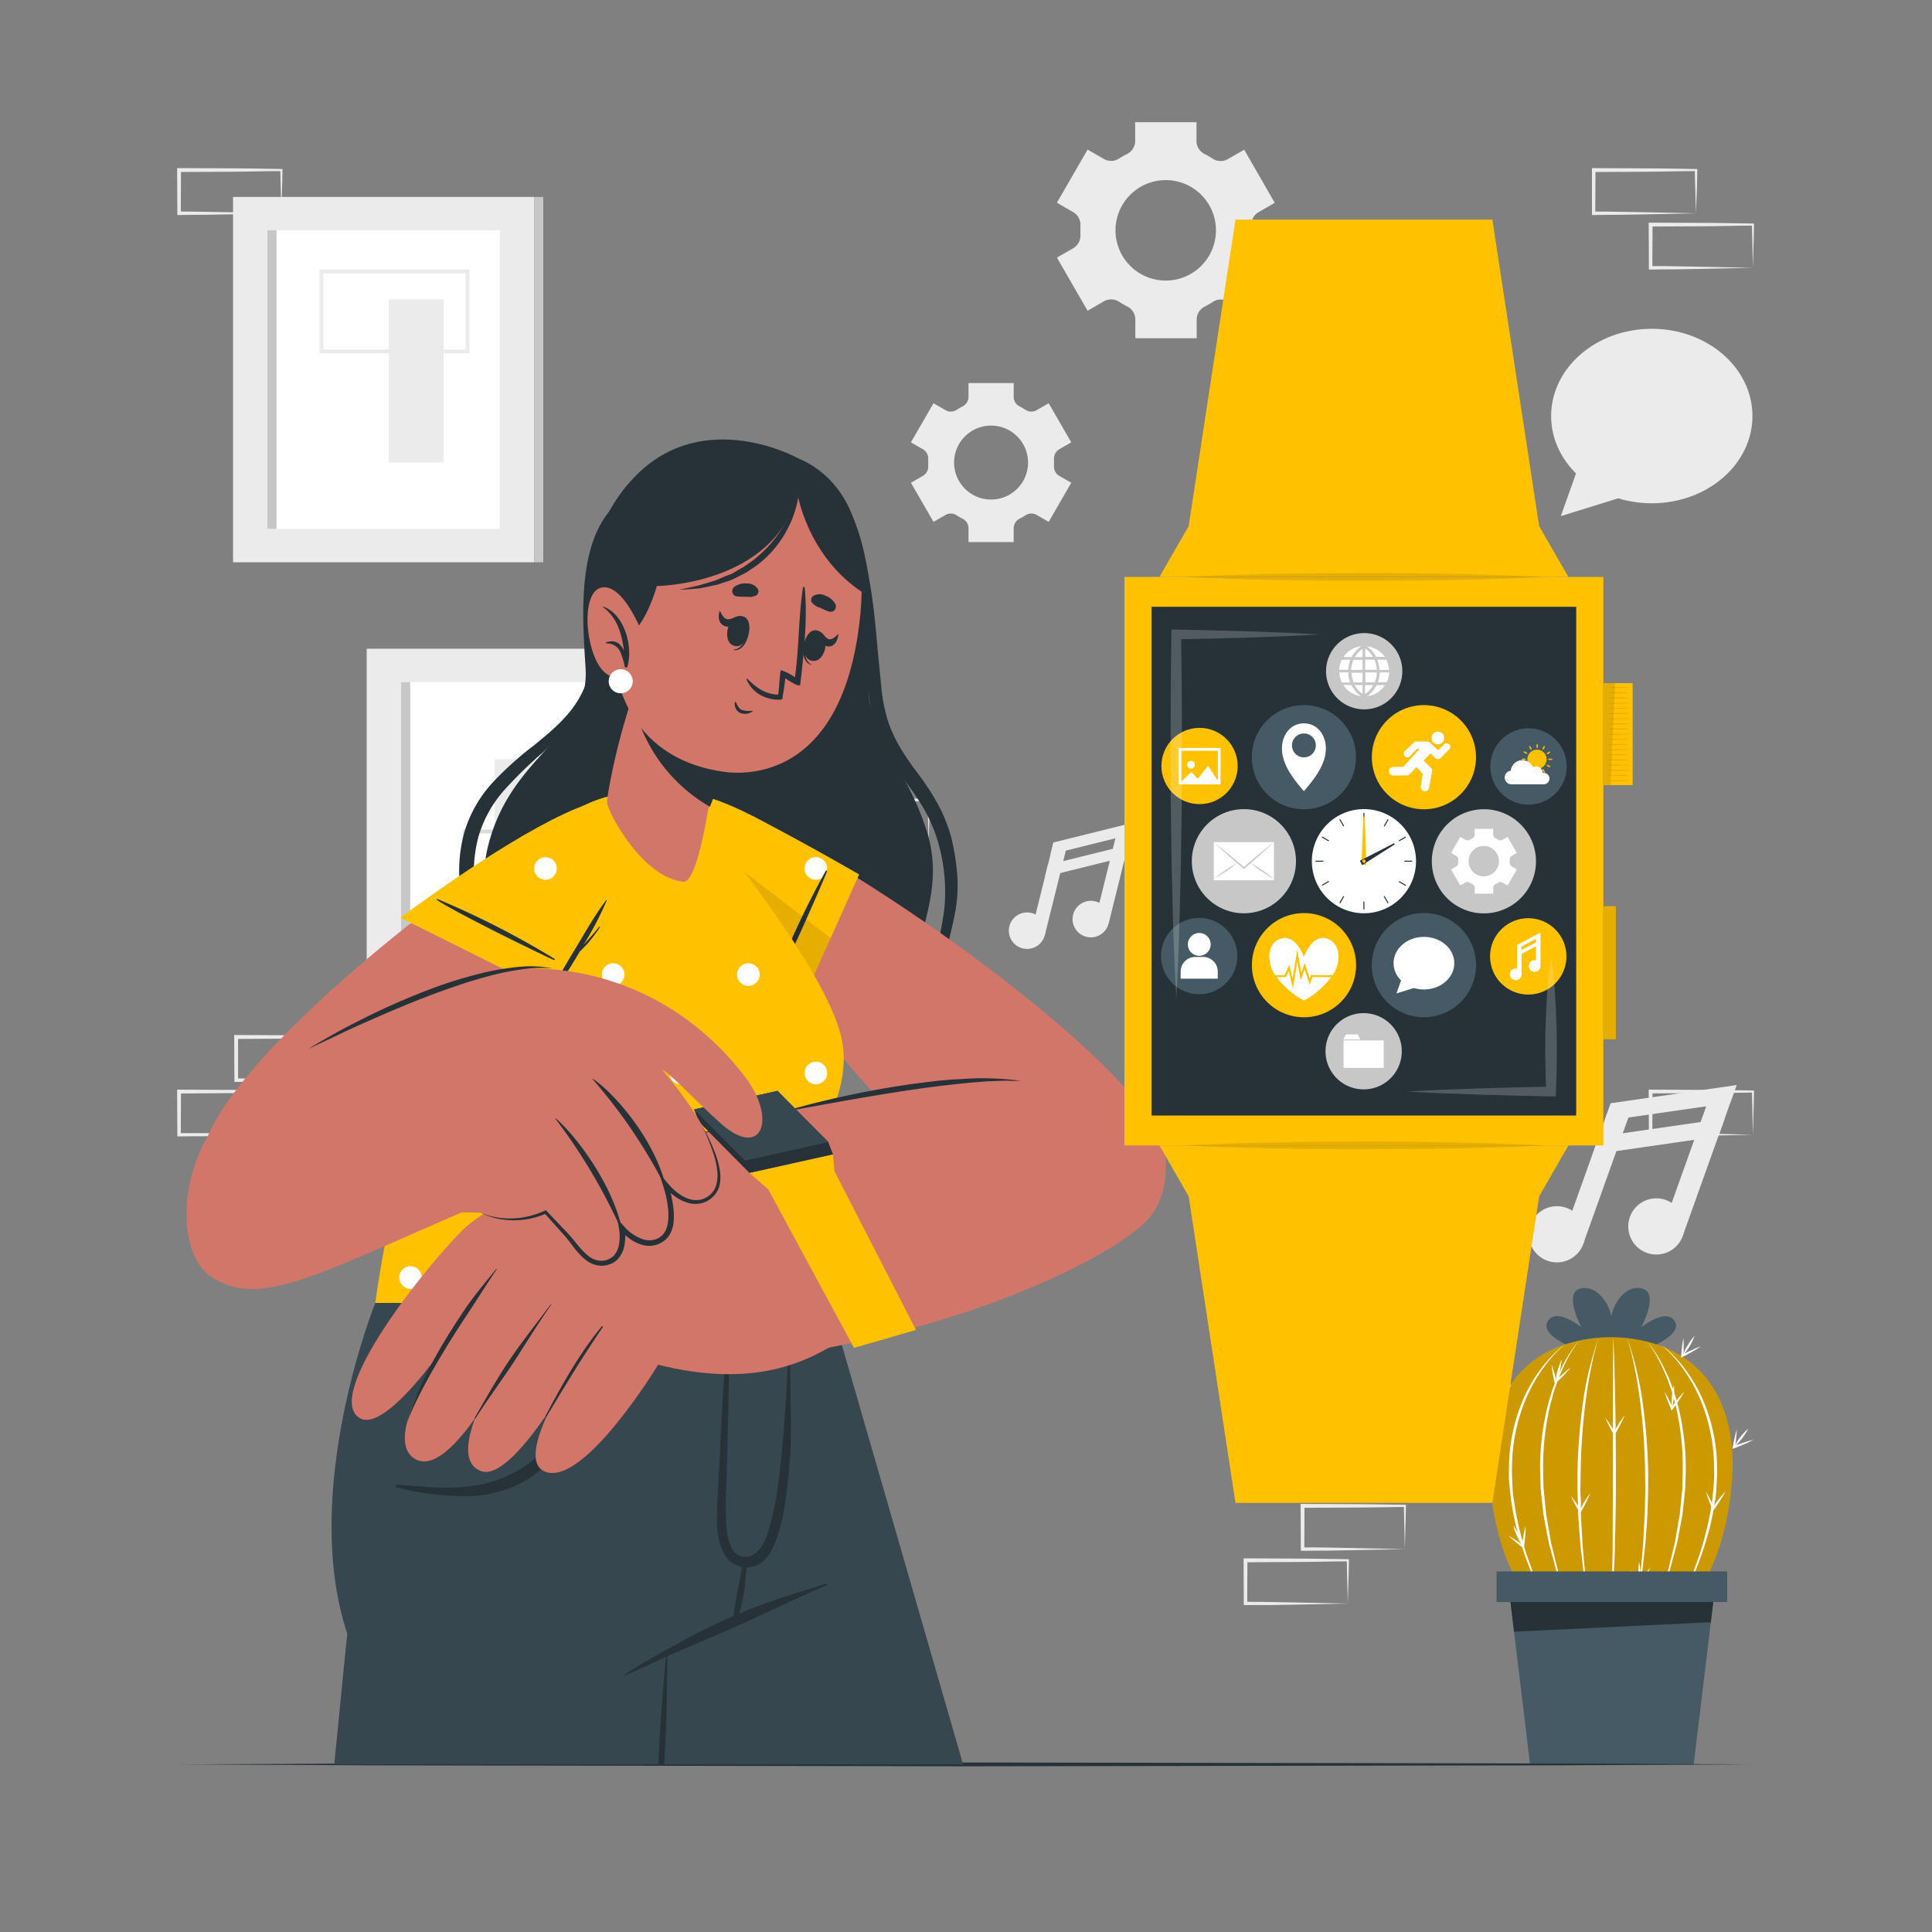 <svg xmlns="http://www.w3.org/2000/svg" viewBox="0 0 500 500"><rect x="0" y="0" width="500" height="500" fill="#808080" stroke="none"/><g id="freepik--background-complete--inject-19"><path d="M87.59,279.56l-13.12.27-6.66.12c-2.23,0-4.47,0-6.7.05h-.44v-.44l-.06-11.19v-.51h.5l13.24.06c4.42,0,8.83.11,13.24.16h.28v.27c0,1.89-.09,3.78-.13,5.65Zm0,0-.14-5.66c0-1.86-.11-3.7-.13-5.53l.27.27c-4.41.05-8.82.16-13.24.16l-13.24.07.5-.5,0,11.19-.45-.45c2.18,0,4.36,0,6.55.05l6.58.12Z" style="fill:#ebebeb"></path><path d="M72.82,293.67l-13.12.27-6.66.12c-2.23,0-4.47,0-6.7.05H45.9v-.44l-.06-11.19V282h.5l13.24.06c4.41,0,8.83.11,13.24.16h.28v.27c0,1.89-.08,3.78-.13,5.65Zm0,0L72.68,288c-.05-1.86-.11-3.7-.13-5.53l.27.27c-4.41.05-8.83.16-13.24.16L46.34,283l.5-.49-.05,11.19-.45-.45c2.18,0,4.36,0,6.55,0l6.58.12Z" style="fill:#ebebeb"></path><path d="M363.58,400.91l-13.12.27-6.66.12c-2.23,0-4.47,0-6.7.05h-.44v-.44l-.06-11.19v-.51h.5l13.24.06c4.42,0,8.83.11,13.24.16h.28v.27c0,1.89-.09,3.78-.14,5.65Zm0,0-.14-5.66c0-1.86-.11-3.7-.13-5.53l.27.27c-4.41.05-8.82.16-13.24.16l-13.24.07.5-.5-.05,11.19-.45-.45c2.18,0,4.36,0,6.55.05l6.58.12Z" style="fill:#ebebeb"></path><path d="M348.81,415l-13.12.27-6.67.12c-2.22,0-4.46,0-6.69,0h-.44V415l-.05-11.19v-.51h.5l13.24.06c4.41,0,8.83.11,13.24.16h.28v.27c0,1.89-.08,3.78-.13,5.65Zm0,0-.14-5.66c-.05-1.86-.11-3.7-.13-5.53l.27.27c-4.41,0-8.83.16-13.24.16l-13.24.07.5-.5L322.78,415l-.45-.45c2.18,0,4.36,0,6.55.05l6.57.12Z" style="fill:#ebebeb"></path><path d="M453.66,293.67l-13.13.27-6.66.12c-2.22,0-4.46,0-6.69.05h-.45v-.44l-.05-11.19V282h.5l13.24.06c4.41,0,8.83.11,13.24.16h.27v.27c0,1.89-.08,3.78-.13,5.65Zm0,0-.14-5.66c0-1.86-.12-3.7-.13-5.53l.27.27c-4.41.05-8.83.16-13.24.16l-13.24.06.5-.49-.06,11.19-.44-.45c2.18,0,4.36,0,6.54,0l6.58.12Z" style="fill:#ebebeb"></path><path d="M438.89,55.2l-13.13.28-6.66.11c-2.22,0-4.46,0-6.69.06H412V55.2l0-11.19v-.5h.51l13.24.06c4.41,0,8.82.12,13.24.17h.27V44c0,1.9-.09,3.79-.13,5.65Zm0,0-.14-5.65c-.05-1.87-.12-3.71-.14-5.54l.28.27c-4.42,0-8.83.16-13.24.17l-13.24.06.5-.5-.06,11.19-.44-.45c2.18,0,4.35,0,6.54.06l6.58.11Z" style="fill:#ebebeb"></path><path d="M453.66,69.31l-13.13.28-6.66.11c-2.22,0-4.46,0-6.69.06h-.45v-.45l-.05-11.19v-.5h.5l13.24.06c4.41,0,8.83.12,13.24.17h.27v.27c0,1.9-.08,3.79-.13,5.65Zm0,0-.14-5.65c0-1.87-.12-3.71-.13-5.54l.27.27c-4.41,0-8.83.16-13.24.17l-13.24.06.5-.5-.06,11.19-.44-.45c2.18,0,4.36,0,6.54.06l6.58.11Z" style="fill:#ebebeb"></path><path d="M72.82,55.2l-13.12.28L53,55.59c-2.23,0-4.47,0-6.7.06H45.9V55.2L45.84,44v-.5h.5l13.24.06c4.41,0,8.83.12,13.24.17h.28V44c0,1.9-.08,3.79-.13,5.65Zm0,0-.14-5.65c-.05-1.87-.11-3.71-.13-5.54l.27.27c-4.41,0-8.83.16-13.24.17l-13.24.06.5-.5L46.79,55.2l-.45-.45c2.18,0,4.36,0,6.55.06l6.58.11Z" style="fill:#ebebeb"></path><path d="M240.33,218.26l-13.12.27-6.66.12c-2.23,0-4.47,0-6.7,0h-.44v-.44l-.05-11.19v-.51h.5l13.24.06c4.41,0,8.83.11,13.24.16h.28v.27c0,1.89-.08,3.78-.13,5.65Zm0,0-.14-5.66c-.05-1.86-.11-3.7-.13-5.53l.27.27c-4.41,0-8.83.16-13.24.16l-13.24.07.5-.5,0,11.19-.45-.45c2.18,0,4.36,0,6.55.06L227,218Z" style="fill:#ebebeb"></path><rect x="60.31" y="50.97" width="77.94" height="94.55" style="fill:#ebebeb"></rect><rect x="69.21" y="59.6" width="60.13" height="77.29" style="fill:#fff"></rect><rect x="69.21" y="59.6" width="2.35" height="77.29" style="fill:#c7c7c7"></rect><rect x="138.25" y="50.97" width="2.35" height="94.55" style="fill:#c7c7c7"></rect><rect x="100.62" y="77.47" width="14.18" height="42.24" transform="translate(215.42 197.18) rotate(180)" style="fill:#ebebeb"></rect><path d="M121.49,91.45H82.68V69.75h38.81Zm-37.81-1h36.81V70.75H83.68Z" style="fill:#ebebeb"></path><rect x="129.5" y="283.97" width="77.94" height="94.55" style="fill:#ebebeb"></rect><rect x="138.4" y="292.59" width="60.13" height="77.29" style="fill:#fff"></rect><rect x="138.4" y="292.59" width="2.35" height="77.29" style="fill:#c7c7c7"></rect><rect x="207.44" y="283.97" width="2.35" height="94.55" style="fill:#c7c7c7"></rect><rect x="158.55" y="310.47" width="14.18" height="42.24" style="fill:#ebebeb"></rect><path d="M190.67,324.45h-38.8v-21.7h38.8Zm-37.8-1h36.8v-19.7h-36.8Z" style="fill:#ebebeb"></path><rect x="94.9" y="167.89" width="77.94" height="94.55" style="fill:#ebebeb"></rect><rect x="103.81" y="176.52" width="60.13" height="77.29" style="fill:#fff"></rect><rect x="103.81" y="176.52" width="2.35" height="77.29" style="fill:#c7c7c7"></rect><rect x="172.85" y="167.89" width="2.35" height="94.55" style="fill:#c7c7c7"></rect><rect x="128.05" y="196.5" width="12.15" height="30.71" style="fill:#ebebeb"></rect><path d="M153.49,236.84H119.86V214.67h33.63Zm-32.63-1h31.63V215.67H120.86Z" style="fill:#dbdbdb"></path><path d="M325.69,64.27a3.8,3.8,0,0,1-1.85-3.5q0-.59,0-1.17c0-.4,0-.79,0-1.18a3.75,3.75,0,0,1,1.84-3.49l4.22-2.44L322,38.74l-4.22,2.43a3.75,3.75,0,0,1-4-.14,21.8,21.8,0,0,0-2.05-1.18,3.77,3.77,0,0,1-2.08-3.35V31.63H293.78V36.5a3.78,3.78,0,0,1-2.09,3.35A23.15,23.15,0,0,0,289.64,41a3.73,3.73,0,0,1-3.95.14l-4.22-2.43-7.94,13.75,4.24,2.45a3.78,3.78,0,0,1,1.84,3.49q0,.59,0,1.17t0,1.17a3.8,3.8,0,0,1-1.85,3.5l-4.23,2.43,7.94,13.75,4.2-2.43a3.79,3.79,0,0,1,4,.14,22,22,0,0,0,2.06,1.18,3.78,3.78,0,0,1,2.09,3.36v4.86h15.88V82.7a3.76,3.76,0,0,1,2.09-3.36,23.15,23.15,0,0,0,2.05-1.18,3.77,3.77,0,0,1,4-.14L322,80.45,329.9,66.7Zm-24,8.34a13,13,0,1,1,13-13A13,13,0,0,1,301.72,72.61Z" style="fill:#ebebeb"></path><path d="M274.13,123.15a2.8,2.8,0,0,1-1.36-2.58c0-.29,0-.57,0-.86s0-.58,0-.87a2.8,2.8,0,0,1,1.36-2.57l3.11-1.79-5.84-10.12-3.11,1.79a2.75,2.75,0,0,1-2.91-.1,15.13,15.13,0,0,0-1.51-.87,2.78,2.78,0,0,1-1.53-2.47V99.13H250.65v3.58a2.78,2.78,0,0,1-1.53,2.47,15.13,15.13,0,0,0-1.51.87,2.75,2.75,0,0,1-2.91.1l-3.11-1.79-5.84,10.12,3.12,1.8a2.76,2.76,0,0,1,1.35,2.57c0,.29,0,.57,0,.86s0,.57,0,.86a2.76,2.76,0,0,1-1.36,2.58l-3.11,1.79,5.84,10.12,3.1-1.79a2.75,2.75,0,0,1,2.91.1,15.13,15.13,0,0,0,1.51.87,2.78,2.78,0,0,1,1.54,2.47v3.58h11.69v-3.58a2.78,2.78,0,0,1,1.53-2.47,14.23,14.23,0,0,0,1.52-.87,2.75,2.75,0,0,1,2.91-.1l3.1,1.79,5.84-10.12Zm-17.63,6.13a9.57,9.57,0,1,1,9.56-9.57A9.57,9.57,0,0,1,256.5,129.28Z" style="fill:#ebebeb"></path><ellipse cx="427.48" cy="107.67" rx="26.05" ry="22.58" style="fill:#ebebeb"></ellipse><polygon points="408.61 120.45 403.93 133.58 420.49 128.43 408.61 120.45" style="fill:#ebebeb"></polygon><path d="M409.78,321.88a7.27,7.27,0,1,1-4.4-9.29A7.26,7.26,0,0,1,409.78,321.88Z" style="fill:#ebebeb"></path><rect x="410.56" y="285.37" width="5.56" height="36.56" transform="translate(126.3 -121.39) rotate(19.67)" style="fill:#ebebeb"></rect><path d="M435.51,319.84a7.27,7.27,0,1,1-4.41-9.29A7.27,7.27,0,0,1,435.51,319.84Z" style="fill:#ebebeb"></path><rect x="436.29" y="283.34" width="5.56" height="36.56" transform="translate(127.12 -130.17) rotate(19.67)" style="fill:#ebebeb"></rect><polygon points="447.82 285.41 415.23 290.11 416.88 285.51 449.46 280.81 447.82 285.41" style="fill:#ebebeb"></polygon><polygon points="444.72 294.08 412.13 298.79 413.78 294.18 446.36 289.48 444.72 294.08" style="fill:#ebebeb"></polygon><path d="M270.39,242a4.72,4.72,0,1,1-3.44-5.72A4.71,4.71,0,0,1,270.39,242Z" style="fill:#ebebeb"></path><rect x="269.71" y="218.12" width="3.61" height="23.76" transform="translate(63.42 -58.65) rotate(13.94)" style="fill:#ebebeb"></rect><path d="M286.9,239a4.73,4.73,0,1,1-3.45-5.73A4.74,4.74,0,0,1,286.9,239Z" style="fill:#ebebeb"></path><rect x="286.21" y="215.13" width="3.61" height="23.76" transform="translate(63.19 -62.71) rotate(13.94)" style="fill:#ebebeb"></rect><polygon points="292.63 215.97 271.86 221.12 272.63 218.03 293.39 212.88 292.63 215.97" style="fill:#ebebeb"></polygon><polygon points="291.18 221.78 270.42 226.93 271.19 223.84 291.95 218.69 291.18 221.78" style="fill:#ebebeb"></polygon></g><g id="freepik--Plant--inject-19"><path d="M417,351.08c-6.17,0-18.66-4.85-16.56-8.93s8.53,1.16,8.8,1.32c-.18-.3-4.35-8.44-.64-9.85s7.47,2.51,8.4,7c.93-4.51,4.59-8.47,8.39-7s-.45,9.55-.64,9.85c.27-.16,6.74-5.31,8.8-1.32S423.12,351.08,417,351.08Z" style="fill:#455a64"></path><path d="M448.1,384.36a76.06,76.06,0,0,1-1.56,10.12c-1.47,6.63-3.88,13.06-7.33,17.36a61.32,61.32,0,0,1-44.66,0c-7.36-9.19-10-28.1-8.94-37.83,1.9-17.57,12.39-24.29,21.51-26.69h0a38.69,38.69,0,0,1,9.76-1.24c8.93,0,28.6,3.22,31.27,27.94A54.32,54.32,0,0,1,448.1,384.36Z" style="fill:#FFC100"></path><path d="M448.1,384.36a76.06,76.06,0,0,1-1.56,10.12c-1.47,6.63-3.88,13.06-7.33,17.36a61.32,61.32,0,0,1-44.66,0c-7.36-9.19-10-28.1-8.94-37.83,1.9-17.57,12.39-24.29,21.51-26.69h0a38.69,38.69,0,0,1,9.76-1.24c8.93,0,28.6,3.22,31.27,27.94A54.32,54.32,0,0,1,448.1,384.36Z" style="opacity:0.2"></path><path d="M417.53,346.07c.25,5.83.39,11.66.5,17.5s.14,11.67.16,17.51-.06,11.67-.23,17.51a143.46,143.46,0,0,1-1.22,17.46l.23-2.17.12-2.19c.09-1.45.09-2.91.14-4.37.07-2.91.12-5.83.13-8.74,0-5.84.07-11.67.05-17.5l0-17.51C417.44,357.74,417.45,351.9,417.53,346.07Z" style="fill:#fff"></path><path d="M413.74,346.18a70.9,70.9,0,0,0-2.09,8.48c-.58,2.85-1,5.73-1.37,8.61a163.14,163.14,0,0,0-1.2,17.39L409,385c0,1.46.05,2.91.08,4.36,0,2.91.26,5.81.39,8.72.06,1.45.2,2.9.33,4.35l.39,4.35,1,8.68c-.48-2.87-.95-5.75-1.38-8.63l-.49-4.35c-.17-1.45-.35-2.9-.44-4.35-.24-2.91-.45-5.83-.51-8.75,0-1.45-.13-2.91-.11-4.37v-4.38a149.94,149.94,0,0,1,1.39-17.46A85.49,85.49,0,0,1,413.74,346.18Z" style="fill:#fff"></path><path d="M408.68,346.91a36.46,36.46,0,0,0-4.43,7.71c-.29.68-.61,1.35-.87,2l-.75,2.09-.37,1.05c-.11.36-.2.71-.3,1.07l-.6,2.14a69.08,69.08,0,0,0-2,17.6l.1,4.45.43,4.42.22,2.22c.1.73.25,1.46.37,2.19l.76,4.39a20.09,20.09,0,0,0,.46,2.18l.53,2.16,1.06,4.33,2.63,8.53c-1-2.79-2-5.6-3-8.42l-1.17-4.32-.59-2.16c-.19-.72-.4-1.44-.52-2.18l-.83-4.4c-.13-.73-.28-1.47-.39-2.21l-.24-2.22-.47-4.47-.13-4.48a66.48,66.48,0,0,1,2.22-17.76l.65-2.15c.11-.36.21-.72.33-1.07l.4-1.05.81-2.1c.29-.69.62-1.36.93-2A34.48,34.48,0,0,1,408.68,346.91Z" style="fill:#fff"></path><path d="M405,347.92a32.88,32.88,0,0,0-6,6.7,39.79,39.79,0,0,0-4.3,7.9,46,46,0,0,0-3.39,17.57c-.06,1.5.06,3,.11,4.51s.24,3,.51,4.48l.34,2.23.45,2.21c.15.74.3,1.47.5,2.2l.55,2.19c.39,1.46.86,2.89,1.29,4.34l1.51,4.26,1.69,4.21,1.84,4.15a89.34,89.34,0,0,1-6.91-16.79c-.39-1.47-.86-2.92-1.13-4.42l-.48-2.23-.36-2.25c-.28-1.49-.37-3-.55-4.53s-.2-3-.15-4.56a45.68,45.68,0,0,1,3.62-17.8,39.66,39.66,0,0,1,4.55-7.89,36.39,36.39,0,0,1,2.95-3.48A24.83,24.83,0,0,1,405,347.92Z" style="fill:#fff"></path><path d="M421.09,346.23a85.23,85.23,0,0,1,4.06,17,152.15,152.15,0,0,1,1.39,17.46v4.38c0,1.46-.08,2.92-.11,4.38-.06,2.92-.28,5.83-.51,8.74-.09,1.45-.28,2.9-.44,4.35l-.5,4.35c-.42,2.88-.89,5.76-1.37,8.64l1-8.69.38-4.35c.13-1.45.28-2.89.33-4.35.14-2.91.38-5.81.4-8.72,0-1.45.1-2.9.08-4.36l-.05-4.36a165.8,165.8,0,0,0-1.2-17.39c-.37-2.88-.79-5.76-1.37-8.61A74.25,74.25,0,0,0,421.09,346.23Z" style="fill:#fff"></path><path d="M426.15,347a34.27,34.27,0,0,1,4.77,7.55c.31.67.65,1.34.94,2l.8,2.09.4,1.05c.12.35.22.71.33,1.07l.66,2.15a66.88,66.88,0,0,1,2.22,17.76l-.13,4.49-.47,4.46-.24,2.23c-.11.73-.27,1.47-.4,2.2l-.83,4.41a20.73,20.73,0,0,1-.52,2.17l-.58,2.16-1.17,4.32c-1,2.82-2,5.63-3,8.43l2.64-8.54,1.05-4.33.53-2.16a20.13,20.13,0,0,0,.47-2.18l.75-4.39c.12-.73.27-1.46.38-2.19l.21-2.21.44-4.43.09-4.45a68.3,68.3,0,0,0-2-17.6l-.59-2.14c-.1-.35-.19-.71-.3-1.07l-.38-1-.74-2.1c-.27-.69-.59-1.36-.88-2A36,36,0,0,0,426.15,347Z" style="fill:#fff"></path><path d="M429.87,348a24.83,24.83,0,0,1,3.4,3,34.89,34.89,0,0,1,2.94,3.48,39.17,39.17,0,0,1,4.55,7.89,45.32,45.32,0,0,1,3.62,17.8c.05,1.52-.08,3-.15,4.56s-.26,3-.54,4.53l-.37,2.25-.47,2.23c-.28,1.5-.75,2.95-1.13,4.42a89.74,89.74,0,0,1-6.91,16.79l1.84-4.15,1.68-4.21,1.52-4.26c.42-1.45.9-2.88,1.28-4.34l.55-2.19c.2-.73.36-1.46.5-2.2l.46-2.21.34-2.23c.26-1.48.34-3,.5-4.48s.17-3,.12-4.51a46.12,46.12,0,0,0-3.39-17.56,39.63,39.63,0,0,0-4.31-7.91A32.83,32.83,0,0,0,429.87,348Z" style="fill:#fff"></path><path d="M415.45,366.92a39.74,39.74,0,0,1,2.57,3.9h-.47c.44-.79.91-1.56,1.39-2.33.24-.38.48-.76.74-1.13s.51-.75.79-1.11c-.17.43-.36.84-.55,1.25s-.39.81-.6,1.21c-.41.81-.84,1.6-1.3,2.38l-.23.41-.23-.41A38.78,38.78,0,0,1,415.45,366.92Z" style="fill:#fff"></path><path d="M417.59,364.9a16.5,16.5,0,0,1,.2,6.05,17.08,17.08,0,0,1-.2-6.05Z" style="fill:#fff"></path><path d="M435.66,346.25a38.3,38.3,0,0,1,0,4.67l-.4-.26q1.2-.63,2.43-1.2l1.24-.55c.42-.16.83-.34,1.26-.49-.37.26-.75.5-1.13.75l-1.17.69c-.78.45-1.57.88-2.38,1.28l-.42.22,0-.47A40.34,40.34,0,0,1,435.66,346.25Z" style="fill:#fff"></path><path d="M438.56,345.72a14.64,14.64,0,0,1-1.32,2.73,15.28,15.28,0,0,1-1.8,2.45,14.36,14.36,0,0,1,1.33-2.73A14.64,14.64,0,0,1,438.56,345.72Z" style="fill:#fff"></path><path d="M430.82,360.21a37.91,37.91,0,0,1,2.11,4.17l-.46-.05c.53-.74,1.07-1.45,1.64-2.16.28-.35.57-.69.86-1s.6-.68.92-1c-.21.4-.46.78-.69,1.17s-.48.76-.73,1.14c-.5.75-1,1.48-1.57,2.21l-.28.37-.18-.43A38.87,38.87,0,0,1,430.82,360.21Z" style="fill:#fff"></path><path d="M433.19,358.45a17.09,17.09,0,0,1-.5,6,14.73,14.73,0,0,1,0-3A15.47,15.47,0,0,1,433.19,358.45Z" style="fill:#fff"></path><path d="M422.05,406.33a39.7,39.7,0,0,1,2.58,3.89h-.47c.44-.78.9-1.56,1.38-2.32.24-.38.49-.76.74-1.14s.52-.74.8-1.1c-.17.42-.37.83-.55,1.25s-.4.81-.6,1.21c-.41.8-.85,1.59-1.3,2.37l-.24.41-.23-.41A39.58,39.58,0,0,1,422.05,406.33Z" style="fill:#fff"></path><path d="M424.2,404.31a14.75,14.75,0,0,1,.37,3,14.15,14.15,0,0,1-.18,3,16.79,16.79,0,0,1-.19-6.05Z" style="fill:#fff"></path><path d="M401.52,353.13a41,41,0,0,1,1.34,4.47l-.45-.13c.65-.63,1.31-1.24,2-1.83.34-.29.69-.59,1-.87s.71-.57,1.08-.83c-.28.36-.59.69-.89,1l-.92,1c-.63.64-1.27,1.28-1.93,1.89l-.35.32-.1-.45A39.51,39.51,0,0,1,401.52,353.13Z" style="fill:#fff"></path><path d="M404.15,351.82a15,15,0,0,1-.51,3,14.79,14.79,0,0,1-1.05,2.85,17.1,17.1,0,0,1,1.56-5.84Z" style="fill:#fff"></path><path d="M449.48,369.94a40,40,0,0,1-.49,4.65l-.36-.3c.84-.33,1.68-.63,2.54-.92l1.29-.4c.44-.12.87-.25,1.32-.35-.4.22-.81.41-1.22.62s-.82.37-1.23.55c-.83.36-1.67.69-2.51,1l-.45.17.08-.46A40,40,0,0,1,449.48,369.94Z" style="fill:#fff"></path><path d="M452.42,369.75a14.44,14.44,0,0,1-1.63,2.56,14.08,14.08,0,0,1-2.07,2.23,16.79,16.79,0,0,1,3.7-4.79Z" style="fill:#fff"></path><path d="M406.56,387.11a40.42,40.42,0,0,1,2.62,3.87h-.47q.65-1.19,1.35-2.34c.24-.38.48-.76.73-1.14s.51-.75.78-1.11c-.16.42-.35.83-.53,1.25s-.38.82-.59,1.22c-.4.81-.82,1.6-1.27,2.39l-.23.41-.24-.41A38.6,38.6,0,0,1,406.56,387.11Z" style="fill:#fff"></path><path d="M408.68,385.07a16.78,16.78,0,0,1,.27,6.05,14.16,14.16,0,0,1-.41-3A14.72,14.72,0,0,1,408.68,385.07Z" style="fill:#fff"></path><path d="M390.43,397.43a39.25,39.25,0,0,1,3.88,2.61l-.43.18c.1-.9.23-1.79.38-2.68.07-.44.15-.89.24-1.33s.19-.89.31-1.32c0,.45,0,.9,0,1.36s-.05.9-.09,1.35c-.07.9-.17,1.79-.29,2.69l-.06.46-.37-.28A39.29,39.29,0,0,1,390.43,397.43Z" style="fill:#fff"></path><path d="M391.64,394.74a15.71,15.71,0,0,1,1.5,2.64,15,15,0,0,1,1,2.87,15,15,0,0,1-1.5-2.64A14.77,14.77,0,0,1,391.64,394.74Z" style="fill:#fff"></path><path d="M386.43,356.46a40.74,40.74,0,0,1,4.3,1.82l-.39.26c-.07-.9-.11-1.8-.13-2.7,0-.45,0-.9,0-1.35s0-.91.05-1.36c.1.44.16.89.23,1.34s.12.89.17,1.34c.1.9.18,1.8.23,2.7l0,.47-.42-.21A38.86,38.86,0,0,1,386.43,356.46Z" style="fill:#fff"></path><path d="M387.11,353.59a17,17,0,0,1,3.5,4.94,15.41,15.41,0,0,1-2-2.31A14.88,14.88,0,0,1,387.11,353.59Z" style="fill:#fff"></path><path d="M441.47,386.07a39.78,39.78,0,0,1,2.2,4.12l-.47,0c.52-.74,1.05-1.47,1.6-2.19.27-.35.55-.71.84-1s.58-.7.9-1c-.21.41-.44.79-.67,1.19s-.46.77-.71,1.15c-.48.76-1,1.51-1.51,2.24l-.28.39-.19-.43A38.88,38.88,0,0,1,441.47,386.07Z" style="fill:#fff"></path><path d="M443.8,384.26a15.48,15.48,0,0,1,.09,3,14.84,14.84,0,0,1-.47,3,17.12,17.12,0,0,1,.38-6.05Z" style="fill:#fff"></path><polygon points="390.63 412.28 443.67 412.28 438.33 456.62 395.98 456.62 390.63 412.28" style="fill:#455a64"></polygon><polygon points="390.63 412.28 391.84 422.28 442.76 419.83 443.67 412.28 390.63 412.28" style="fill:#263238"></polygon><rect x="387.3" y="406.68" width="59.7" height="7.93" style="fill:#455a64"></rect></g><g id="freepik--Table--inject-19"><polygon points="46.47 456.62 97.35 456.38 148.23 456.29 250 456.13 351.77 456.29 402.65 456.38 453.53 456.62 402.65 456.87 351.77 456.96 250 457.12 148.23 456.95 97.35 456.87 46.47 456.62" style="fill:#263238"></polygon></g><g id="freepik--Character--inject-19"><path d="M129.42,337.19s22.09,85.6,30.83,119.43h89c-10-34.68-34.52-119.43-34.52-119.43Z" style="fill:#37474f"></path><path d="M89.87,422.79s-2,19.65-3.36,33.83h84.87c.52-12.21,1.2-27.75,1.23-27.76l.1-.05,3.72-1.84,13.38-6.56.56-.27c3.85-1.88,6.79-3.32,6.8-3.34s.14-.62.33-1.64c.48-2.44,1.44-7.47,2.64-13.83,1.49-7.87,3.36-17.8,5.16-27.46,3.39-18.09,6.55-35.27,6.63-36.39,0-.15,0-.24,0-.29v0l-114.8,0S77.56,385.76,89.87,422.79Z" style="fill:#37474f"></path><path d="M161.67,433.37c3.92-2.68,8.14-4.93,12.29-7.24s8.54-4.63,13-6.66c8.62-4,17.72-6.81,26.79-9.59.23-.07.38.3.15.39-8.73,3.71-17.2,8-25.89,11.75-4.37,1.91-8.77,3.75-13.15,5.65s-8.64,4.05-13,5.87C161.65,433.58,161.57,433.44,161.67,433.37Z" style="fill:#263238"></path><path d="M185.57,391.19c.11-4.22.41-8.44.63-12.66.5-10,.89-20,1.83-29.93a.31.31,0,0,1,.62,0c.13,7.71-.17,15.44-.33,23.15-.08,3.85-.19,7.71-.3,11.57a110.1,110.1,0,0,0-.08,11.05c.21,2.78.83,8.18,4.51,8.52,3.46.31,5.36-3.38,6.23-6.08,2.19-6.86,3-14.27,3.68-21.41.43-4.23,1.77-21.43,1.53-25.7,0-.28.42-.27.44,0,.24,4.35.48,21.85.2,26.19-.28,4.16-.63,8.34-1.27,12.47a44.51,44.51,0,0,1-2.71,11c-1.28,2.92-2.8,5.51-6.13,6.15a6.57,6.57,0,0,1-1.23.12c0,.9-.16,1.8-.23,2.68-.1,1.4-.27,2.79-.46,4.18a31.12,31.12,0,0,1-.87,4,14.72,14.72,0,0,1-1.44,3.86.22.22,0,0,1-.4-.11,18.94,18.94,0,0,1,.34-4c.19-1.36.38-2.73.66-4.07s.53-2.65.81-4c.18-.88.31-1.79.47-2.69a6.53,6.53,0,0,1-4.9-3.81C185.61,398.56,185.48,394.72,185.57,391.19Z" style="fill:#263238"></path><path d="M102.76,384.23c6.13.42,12.18,1.2,18.33.48a32.21,32.21,0,0,0,16-6.17c10.11-7.74,14.54-20.39,17.28-32.26a.22.22,0,0,1,.43.06c-1.14,10.29-3.39,20.94-10.13,29.23a32.55,32.55,0,0,1-10.75,8.74,32,32,0,0,1-14.21,2.88,69.26,69.26,0,0,1-17-2.27A.35.35,0,0,1,102.76,384.23Z" style="fill:#263238"></path><path d="M170.35,456.62h1.53c.25-4.07.46-8.16.59-12.24.09-2.71.11-5.43.14-8.13,0-2.48.14-5,.1-7.44v-.21c0-.17,0-.33,0-.48a.14.14,0,0,0-.28,0c0,.23,0,.45-.07.67-.34,2.85-.51,5.74-.77,8.6-.48,5.45-.8,10.91-1.09,16.38C170.44,454.71,170.4,455.67,170.35,456.62Z" style="fill:#263238"></path><path d="M246.81,269.16l-16.16.81c-3.24-5.55-7.13-15.41-5.94-29.55.22-2.34-5,11.21-2.26,30-17.06.86-40.27,2-60.54,2.83-.6-7.91-1.52-15.22-1.52-15.22a87.64,87.64,0,0,1-2.89,15.41c-2.77.14-5.49.21-8.1.31.27-12.31-2.38-33.67-2.38-33.67a108.52,108.52,0,0,1-9.14,34.07c-12.88.39-21.36.4-20.83-.22,18.89-22.85,4.29-35.34,9.31-55.16,6-23.75,26.26-28,25.19-45.71-.84-14.4-3.32-40.48,14.74-46.55,0,0,14.37-16.6,37.85-8.29,29.05,10.26,18.84,55,21,64,3.13,12.84,9.4,17.23,14.37,31.83,5.08,14.77-1.45,24.84-1.95,35S250,269.05,246.81,269.16Z" style="fill:#263238"></path><path d="M116.39,270.73A50.48,50.48,0,0,0,122.31,258c1.36-4.43.6-8.91-.41-13.53a142.08,142.08,0,0,1-2.74-14.17,37.49,37.49,0,0,1,1-14.87,32.85,32.85,0,0,1,7.42-13,86.73,86.73,0,0,1,10.81-9.69c3.65-3,7.29-6,10-9.74a25.84,25.84,0,0,0,4.83-13,24.29,24.29,0,0,1-3.37,14c-2.51,4.26-6.07,7.72-9.59,10.94a107.27,107.27,0,0,0-10,9.82,31.37,31.37,0,0,0-6.43,11.75,37,37,0,0,0-1,13.46c.38,4.6,1.36,9.21,2.11,14a49,49,0,0,1,.66,7.33,21,21,0,0,1-1.44,7.36A41,41,0,0,1,116.39,270.73Z" style="fill:#263238"></path><path d="M220.84,134.29c2.38,5.4,3.37,11.3,4.36,17.08s1.49,11.68,2,17.51l.86,8.71a43.66,43.66,0,0,0,1.53,8.3c1.57,5.36,4.71,10,8.25,14.68a66.83,66.83,0,0,1,4.9,7.57,41.16,41.16,0,0,1,3.43,8.52,61.25,61.25,0,0,1,1.5,9,37.55,37.55,0,0,1-.26,9.11c-.45,3-1.22,5.88-1.85,8.68a44.63,44.63,0,0,0-1.13,8.49c-.28,5.62,2.83,11.13,7.46,14.68a18.25,18.25,0,0,1-9.28-14.64,44.15,44.15,0,0,1,.52-9c.43-2.95,1.09-5.78,1.34-8.59a46.51,46.51,0,0,0-1.78-16.73,41.23,41.23,0,0,0-3.22-7.7,64.5,64.5,0,0,0-4.72-7.12,87.7,87.7,0,0,1-5-7.44,36.93,36.93,0,0,1-3.63-8.47,47.33,47.33,0,0,1-1.39-9c-.24-3-.37-5.88-.5-8.81-.28-5.85-.47-11.69-.91-17.51A85,85,0,0,0,220.84,134.29Z" style="fill:#263238"></path><path d="M180.57,228.66c7.7,10.42,63.86,78.57,76.14,83.84,10.79,4.63,47.38,16.94,44.89-13.84-1.62-20-79.23-75.77-111.86-88.66C174.76,204.07,164.39,206.81,180.57,228.66Z" style="fill:#d3766a"></path><path d="M222.34,226.31l-17.58,39.32s-19.63-23.89-28.65-41.28S170.64,198.48,196.4,212C211.35,219.88,222.34,226.31,222.34,226.31Z" style="fill:#FFC100"></path><path d="M179.07,224.76a2.89,2.89,0,0,1-1.4,2.47c-.54-1-1.06-1.94-1.55-2.88-.41-.78-.78-1.53-1.13-2.28a2.94,2.94,0,0,1,4.08,2.69Zm32.06-2.92a2.92,2.92,0,1,0,2.92,2.91A2.91,2.91,0,0,0,211.13,221.84ZM193.64,249.3a2.89,2.89,0,0,0-1.24.28q1.75,2.41,3.41,4.58a2.91,2.91,0,0,0-2.17-4.86Z" style="fill:#fff"></path><path d="M199.52,256.28a221,221,0,0,1,14.2-30.92.17.17,0,0,1,.31.13c-1,2.7-11.26,26.19-14.29,30.91C199.66,256.52,199.47,256.41,199.52,256.28Z" style="fill:#263238"></path><path d="M215,242.79l-10.22,22.84s-19.62-23.9-28.63-41.28c-3.26-6.28-4.88-11.39-4.4-14.73Z" style="fill:#050400;opacity:0.1"></path><path d="M193,294.24a90.06,90.06,0,0,0-15.65,3.3c-2.55.82-5,1.78-7.55,2.81-1.24.52-2.49,1-3.75,1.43a14.29,14.29,0,0,1-4,1c-.12,0-.12.23,0,.23a24.06,24.06,0,0,0,3.89-.13,22.65,22.65,0,0,0,3.7-.89c2.6-.8,5.15-1.76,7.74-2.59,5.21-1.69,10.42-3.38,15.72-4.6C193.34,294.71,193.28,294.2,193,294.24Z" style="fill:#263238"></path><path d="M206.12,299.79a95.63,95.63,0,0,0-13.1-.63c-2.19.06-4.36.27-6.54.54-1,.14-2.07.29-3.11.47s-2.26.56-3.4.73c-.12,0-.12.24,0,.23,1.08-.12,2.18,0,3.26-.07l3.27-.14c2.18-.09,4.36-.14,6.54-.26,4.36-.22,8.71-.39,13.08-.44C206.37,300.22,206.35,299.81,206.12,299.79Z" style="fill:#263238"></path><path d="M208,299.81l7.47,37.82-118.36-.44s12.09-89.63,43.1-120.69c15.51-15.54,32.91-13.62,43.58-1.9,2.69,3,31.39,38.2,34.24,55.29C220.54,285,208,299.81,208,299.81Z" style="fill:#FFC100"></path><path d="M144.09,224.75a2.92,2.92,0,1,1-2.92-2.91A2.92,2.92,0,0,1,144.09,224.75Zm32.06-2.91a2.92,2.92,0,1,0,2.92,2.91A2.91,2.91,0,0,0,176.15,221.84Zm-35,52.93a2.92,2.92,0,1,0,2.92,2.91A2.91,2.91,0,0,0,141.17,274.77Zm35,0a2.92,2.92,0,1,0,2.92,2.91A2.91,2.91,0,0,0,176.15,274.77Zm35,0a2.92,2.92,0,1,0,2.92,2.91A2.91,2.91,0,0,0,211.13,274.77ZM123.68,249.3a2.92,2.92,0,1,0,2.92,2.91A2.91,2.91,0,0,0,123.68,249.3Zm35,0a2.92,2.92,0,1,0,2.92,2.91A2.91,2.91,0,0,0,158.66,249.3Zm35,0a2.92,2.92,0,1,0,2.92,2.91A2.91,2.91,0,0,0,193.64,249.3Zm-87.45,78.4a2.92,2.92,0,1,0,2.92,2.91A2.91,2.91,0,0,0,106.19,327.7Zm35,0a2.92,2.92,0,1,0,2.92,2.91A2.91,2.91,0,0,0,141.17,327.7Zm35,0a2.92,2.92,0,1,0,2.92,2.91A2.91,2.91,0,0,0,176.15,327.7Zm35,0a2.92,2.92,0,1,0,2.92,2.91A2.91,2.91,0,0,0,211.13,327.7Zm-87.45-25.47a2.92,2.92,0,1,0,2.92,2.92A2.91,2.91,0,0,0,123.68,302.23Zm35,0a2.92,2.92,0,1,0,2.92,2.92A2.91,2.91,0,0,0,158.66,302.23Zm35,0a2.92,2.92,0,1,0,2.92,2.92A2.91,2.91,0,0,0,193.64,302.23Z" style="fill:#fff"></path><path d="M190.8,291.48a121.49,121.49,0,0,0-17.61,3.74c-2.85.87-5.65,1.87-8.44,2.93-1.39.53-2.79,1-4.2,1.49a19,19,0,0,1-4.53,1.07c-.14,0-.12.22,0,.22a32.26,32.26,0,0,0,4.39-.29,31,31,0,0,0,4.16-1c2.91-.86,5.77-1.85,8.67-2.74,5.84-1.79,11.68-3.58,17.64-4.95C191.17,291.91,191.08,291.44,190.8,291.48Z" style="fill:#263238"></path><path d="M205.81,296.09a131.37,131.37,0,0,0-14.85,0c-2.48.14-4.93.43-7.38.78-1.17.17-2.34.36-3.51.56s-2.54.62-3.82.82c-.13,0-.13.24,0,.22,1.22-.16,2.47-.12,3.7-.2l3.69-.27c2.47-.17,4.93-.32,7.4-.52,4.93-.39,9.85-.74,14.79-1C206.11,296.49,206.07,296.11,205.81,296.09Z" style="fill:#263238"></path><path d="M138.69,215.3C97.15,243.17,58.31,278.21,53,296.35c-7.38,25.13,6.92,30.87,14,31.95,19.22,3,71.18-68.47,87.62-96.51C170.54,204.57,147.81,209.18,138.69,215.3Z" style="fill:#d3766a"></path><path d="M142.17,256.71l-38.55-19.2s24.68-18.62,42.43-26.91,26.08-4.4,11.48,20.78C149.06,246,142.17,256.71,142.17,256.71Z" style="fill:#FFC100"></path><path d="M144.09,224.75a2.92,2.92,0,1,1-2.92-2.91A2.92,2.92,0,0,1,144.09,224.75Z" style="fill:#fff"></path><path d="M113.18,232.66a222.37,222.37,0,0,1,30.3,15.47.17.17,0,0,1-.14.31c-2.65-1.13-25.7-12.34-30.29-15.57C112.93,232.79,113.06,232.61,113.18,232.66Z" style="fill:#263238"></path><path d="M155.09,239.84c-1,1.24-2.07,2.47-3.16,3.66-.32.35-.62.7-.93,1.05A84.14,84.14,0,0,0,157,233.09c0-.1-.1-.15-.16-.08-3.08,4.09-5.56,8.58-8.21,12.94-1.31,2.16-2.58,4.35-3.87,6.52-.64,1.09-2.2,3.73-2.35,3.83a9.76,9.76,0,0,1-3-1,.17.17,0,1,0-.15.31c.71.3,3.23,1.76,3.67,1.69s4.51-6.71,6-9.17l1.13-1.88c.8-.79,1.61-1.59,2.33-2.45a41,41,0,0,0,2.92-3.88C155.28,239.84,155.16,239.77,155.09,239.84Z" style="fill:#263238"></path><path d="M182.91,293.09c-7.19,2.14,8.84,59.37,19.76,57.72,53.05-8.06,88.11-27.64,94.66-35.54,8.59-10.36,2.85-26.16-4.65-30.78C281.81,277.79,242.3,275.4,182.91,293.09Z" style="fill:#d3766a"></path><path d="M202.51,287.78c5-1.51,10.06-2.79,15.15-3.91s10.23-2.09,15.39-2.89c2.58-.41,5.17-.72,7.76-1.05s5.2-.55,7.82-.66a73.12,73.12,0,0,1,15.65.47c-1.31,0-2.61,0-3.91-.07l-3.89.15c-1.3,0-2.59.18-3.88.26s-2.59.22-3.88.36c-5.16.52-10.31,1.21-15.44,2S223,284.11,217.89,285Z" style="fill:#263238"></path><path d="M188.67,292s-21.09,3.87-36.2,8.62c-8.43,2.65-26.43,12-31.73,16.78-7.93,7.15-36.53,42.11-28.2,49.22,7.54,6.44,28.29-26.71,28.29-26.71s-23.9,31.6-13.39,37.69,29-34.49,29-34.49-23.82,33-12,37.59c8.94,3.44,27.73-32.37,27.73-32.37s-20.28,28.53-11.24,32.47c10,4.36,29.4-27.61,29.4-27.61,24.66,6.16,38.43-.49,48-6.78C220.57,344.86,188.67,292,188.67,292Z" style="fill:#d3766a"></path><path d="M128.4,328.43c-2.94,3.61-6,7.24-8.56,11.1s-5.09,7.82-7.32,11.9c-5.5,10-7.37,17.16-7.21,16.73,3.87-10.12,13-24.09,15.62-28s5-7.83,7.62-11.69C128.61,328.42,128.47,328.34,128.4,328.43Z" style="fill:#263238"></path><path d="M142.51,337.6c-3.56,4.77-7.27,9.38-10.61,14.31s-6.06,9.86-9.05,15c-.23.4.06.39.31,0,3.18-5,6.51-9.38,9.76-14.35s6.3-10.05,9.71-14.87C142.68,337.6,142.56,337.53,142.51,337.6Z" style="fill:#263238"></path><path d="M155.76,343.24c-5.81,7-10.31,15.1-14.54,23.13-.21.4.16.35.39-.05,4.7-7.77,8.32-13.91,14.4-22.88C156.1,343.3,155.89,343.09,155.76,343.24Z" style="fill:#263238"></path><polygon points="193.99 303.58 215.59 298.78 214.35 295.58 201.22 282.33 179.63 287.13 180.86 290.33 193.99 303.58" style="fill:#263238"></polygon><polygon points="192.76 300.38 214.35 295.58 201.22 282.33 179.63 287.13 192.76 300.38" style="fill:#37474f"></polygon><polyline points="214.35 295.58 201.22 282.33 179.63 287.13" style="fill:#37474f"></polyline><polygon points="221.02 348.83 237.06 344.19 215.94 303.07 215.59 298.78 193.99 303.58 198.82 307.81 221.02 348.83" style="fill:#FFC100"></polygon><path d="M54.39,330.23c13.12,9,28.1-.82,73.83-20.21,8-3.4,9.59-59.81.34-58.62-11.64,1.49-49.73,19.12-61.33,27.63C44.35,295.79,45,323.81,54.39,330.23Z" style="fill:#d3766a"></path><path d="M103.38,260.05s6.33-3.75,22.43-8.05c12.58-3.35,44.48-2.47,66.86,26.49,8.57,11.09,4.53,21.95-6.42,12-7.71-7-12.46-12.52-15.62-14.1,0,0,2.57,15.74-4,22.24a170.65,170.65,0,0,1-18.4,15.74A35,35,0,0,1,145,311.2a19.43,19.43,0,0,1-20.54,2.65l-14.24-.24Z" style="fill:#d3766a"></path><path d="M137.5,252.53c6.2,2.86,19.23,9.15,28.1,18,9.85,9.83,26.18,31.42,18.85,38.62-5.38,5.27-12.34-2.42-12.34-2.42s4.87,10.35-1,14c-5.38,3.38-10.4-2.9-10.4-2.9s1.87,6.79-3.93,9c-7,2.71-9.76-11.95-19.21-15.31C135.42,310.85,137.5,252.53,137.5,252.53Z" style="fill:#d3766a"></path><path d="M153.47,279.21c5.39,3.64,15.49,15.06,18.72,27.24.07.28-.09.48-.21.24a136.9,136.9,0,0,0-18.6-27.39A.06.06,0,0,1,153.47,279.21Z" style="fill:#263238"></path><path d="M143.84,289.44c4.32,3.62,14.21,15.86,17.06,28.31.06.28-.12.47-.23.23a146.24,146.24,0,0,0-16.93-28.45C143.69,289.47,143.79,289.39,143.84,289.44Z" style="fill:#263238"></path><path d="M79.8,271.48c2.37-1.51,4.83-2.88,7.29-4.26s5-2.64,7.49-3.9q7.56-3.76,15.47-6.83a112.08,112.08,0,0,1,16.18-5,67.74,67.74,0,0,1,8.39-1.3,30.21,30.21,0,0,1,8.44.44,34,34,0,0,0-8.37.29,69.58,69.58,0,0,0-8.19,1.69c-2.7.72-5.38,1.52-8,2.42s-5.29,1.83-7.9,2.84c-5.23,2-10.38,4.21-15.51,6.47-2.57,1.13-5.12,2.31-7.65,3.51S82.34,270.26,79.8,271.48Z" style="fill:#263238"></path><path d="M124.43,313.85a16.93,16.93,0,0,0,4.12,1.2,19.52,19.52,0,0,0,4.25.27,21.63,21.63,0,0,0,8.18-2l.27-.13.21.22,5.57,5.85c1.85,2,3.31,4.32,5.35,5.84a5.27,5.27,0,0,0,3.32,1.19,4.64,4.64,0,0,0,3.16-1.32,5.92,5.92,0,0,0,1.39-3.27,12.53,12.53,0,0,0-.06-3.77l-.41-2.47,1.68,1.87a11.16,11.16,0,0,0,5.13,3.45,5.14,5.14,0,0,0,2.91,0,4.47,4.47,0,0,0,2.34-1.63c1.12-1.6,1.25-3.89,1.09-6a28.18,28.18,0,0,0-1.35-6.4l-1-3.12,2.14,2.5c1.69,2,3.9,3.89,6.45,4.38a5.48,5.48,0,0,0,6.12-3.56,9.69,9.69,0,0,0,.33-4,21.06,21.06,0,0,0-.85-4,60.09,60.09,0,0,0-3.13-7.75,51.18,51.18,0,0,1,3.58,7.6,22.17,22.17,0,0,1,1.07,4.11,9.88,9.88,0,0,1-.2,4.32A6.46,6.46,0,0,1,179,311.5a9.83,9.83,0,0,1-4.07-1.71,15.52,15.52,0,0,1-3.23-2.94l1.12-.62a29.88,29.88,0,0,1,1.48,6.73,15.87,15.87,0,0,1,0,3.51,7.79,7.79,0,0,1-1.24,3.45,6.33,6.33,0,0,1-6.79,2.26,9.9,9.9,0,0,1-3.25-1.57,14.85,14.85,0,0,1-2.62-2.4l1.27-.59a14.09,14.09,0,0,1,0,4.25,7.27,7.27,0,0,1-1.8,4,5.18,5.18,0,0,1-1.91,1.26,6.59,6.59,0,0,1-2.2.45,6.67,6.67,0,0,1-4.12-1.49c-2.3-1.74-3.68-4.18-5.38-6.14l-5.38-6,.48.1a20.72,20.72,0,0,1-12.84,1.27A16.72,16.72,0,0,1,124.43,313.85Z" style="fill:#263238"></path><path d="M157.09,207.67c.18,2.42,9,19.36,19.76,20.53,3.51.37,6.41-18.7,6.41-18.7l.54-1.36,7.48-19-20.84-18.48-3-2.48s-1.7,5.34-3.76,12c-.09.31-.19.61-.29,1s-.25.72-.35,1.08c-.32,1-.64,2-.94,3-.24.78-.46,1.53-.68,2.35s-.44,1.62-.68,2.43C158.55,198.12,157,206.64,157.09,207.67Z" style="fill:#d3766a"></path><path d="M163.62,180.38a41.46,41.46,0,0,0,20.11,28.41l7.52-19.35-20.81-18.76-3-2.52S165.69,173.59,163.62,180.38Z" style="fill:#263238"></path><path d="M221.92,164.79c-5.59,35.44-27.45,36.1-35.1,34.88-6.93-1.1-30.41-5.73-28.52-41.57s20.15-44.43,36.15-42.75S227.51,129.34,221.92,164.79Z" style="fill:#d3766a"></path><path d="M214.54,158.28c-.81-.26-1.52-.63-2.31-1a4,4,0,0,1-2.16-1.43,1.28,1.28,0,0,1,.3-1.55,3.16,3.16,0,0,1,3.23-.14,4.7,4.7,0,0,1,2.59,2.19A1.38,1.38,0,0,1,214.54,158.28Z" style="fill:#263238"></path><path d="M190.72,154.35a23.3,23.3,0,0,0,2.51.09,4.06,4.06,0,0,0,2.57-.4,1.28,1.28,0,0,0,.37-1.52A3.17,3.17,0,0,0,193.3,151a4.65,4.65,0,0,0-3.27.9A1.38,1.38,0,0,0,190.72,154.35Z" style="fill:#263238"></path><path d="M193.91,162.53c0-.1-.21.07-.23.17-.46,2.42-1.4,5.12-3.76,5.43-.08,0-.1.14,0,.14C192.65,168.49,193.86,164.9,193.91,162.53Z" style="fill:#263238"></path><path d="M192.33,159.53c-3.81-1.17-5.86,6.54-2.33,7.61S195.52,160.5,192.33,159.53Z" style="fill:#263238"></path><path d="M190.71,159.53c-.79.26-1.66.85-2.49.72s-1.46-1.15-1.86-2.09c0-.1-.13,0-.16.05-.41,1.47-.25,3.14,1.28,3.78s2.77-.45,3.53-1.84C191.15,159.9,191,159.43,190.71,159.53Z" style="fill:#263238"></path><path d="M208.55,165.23c0-.08.17.16.15.26-.55,2.4-.78,5.25,1.25,6.49.07,0,0,.15,0,.13C207.31,171.21,207.64,167.43,208.55,165.23Z" style="fill:#263238"></path><path d="M211.21,163.13c4,.46,2.73,8.34-.93,7.91S207.9,162.74,211.21,163.13Z" style="fill:#263238"></path><path d="M212.77,163.9c.56.51,1.06,1.37,1.79,1.53s1.63-.56,2.3-1.29c.07-.08.12,0,.11.1-.19,1.52-.93,3-2.42,3.07s-2.13-1.38-2.26-2.94C212.27,164.08,212.55,163.69,212.77,163.9Z" style="fill:#263238"></path><path d="M190.44,181.74c.39.73.71,1.66,1.55,2a6.67,6.67,0,0,0,2.71.2.09.09,0,0,1,.07.15,3.34,3.34,0,0,1-3.39.34,2.63,2.63,0,0,1-1.2-2.67C190.19,181.63,190.38,181.63,190.44,181.74Z" style="fill:#263238"></path><path d="M193.23,175.87a8.19,8.19,0,0,0,4.77,4.55,10.11,10.11,0,0,0,2.89.65,2.76,2.76,0,0,0,.57,0,4.64,4.64,0,0,0,.53,0,.59.59,0,0,0,.57-.45h0a2.11,2.11,0,0,0,0-.25v0l0-.21c.37-1.82.68-4.64.68-4.64.61.45,3.76,2.59,3.87,1.62.91-8,1.93-16.9,1.15-25.06a.23.23,0,0,0-.45,0c-1.18,7.66-1,15.47-2.07,23.19a14,14,0,0,0-3.62-1.83c-.28,0-.5,5.45-.74,6.25a.19.19,0,0,1,0,.09c-3.14-.15-5.3-1.48-7.92-4.07C193.33,175.53,193.12,175.66,193.23,175.87Z" style="fill:#263238"></path><path d="M159,165.15c6.74,2,11-13.49,11-13.49s30.1-.25,36.42-23.71c0,0,2.58,16,16.82,25.37,0,0,3.18-26.32-16.74-34.74,0,0-24.22-13.51-42,4.58S154.5,163.83,159,165.15Z" style="fill:#263238"></path><path d="M206.87,126.2a26.3,26.3,0,0,1-3.06,10.68,27.36,27.36,0,0,1-7.08,8.75,23.56,23.56,0,0,1-2.3,1.66l-1.17.8c-.41.23-.83.44-1.25.65-.85.42-1.68.87-2.54,1.25s-1.77.63-2.66.93c-.44.14-.88.31-1.33.43l-1.37.29-2.74.58c-1.85.21-3.7.32-5.54.4,1.8-.46,3.61-.73,5.38-1.21l2.61-.79,1.31-.39c.42-.16.83-.35,1.25-.53.83-.36,1.65-.72,2.49-1s1.58-.87,2.37-1.3l1.17-.65,1.1-.77a22.61,22.61,0,0,0,2.15-1.6,31.47,31.47,0,0,0,7-8.08,36.09,36.09,0,0,0,4.18-10Z" style="fill:#263238"></path><path d="M166,163.38s-4.91-12.76-10.51-11.27-3.8,18.66,1.46,22.25a6.07,6.07,0,0,0,8.68-1.21Z" style="fill:#d3766a"></path><path d="M156.15,157c-.09,0-.14.09-.07.15,3.65,2.65,4.86,6.94,5.39,11.22-.84-1.8-2.28-3-4.65-2.1-.12.05-.06.24.06.25a3.72,3.72,0,0,1,3.67,2.25,17.54,17.54,0,0,1,1.11,3.7c.1.41.81.38.77-.08a.38.38,0,0,0,0-.1C163.81,167.16,161.58,158.92,156.15,157Z" style="fill:#263238"></path><path d="M163.75,176.3a3.11,3.11,0,1,1-3.11-3.1A3.11,3.11,0,0,1,163.75,176.3Z" style="fill:#fff"></path></g><g id="freepik--smart-watch--inject-19"><rect x="291" y="149.32" width="123.95" height="147.12" style="fill:#FFC100"></rect><rect x="298.04" y="157.04" width="109.88" height="131.66" style="fill:#263238"></rect><circle cx="352.98" cy="222.88" r="13.48" transform="translate(-31.03 59.16) rotate(-9.18)" style="fill:#fff"></circle><rect x="352.85" y="210.37" width="0.26" height="2.04" style="fill:#263238"></rect><rect x="347.11" y="211.91" width="0.26" height="2.04" transform="translate(-59.94 202.13) rotate(-30)" style="fill:#263238"></rect><rect x="342.9" y="216.11" width="0.26" height="2.04" transform="translate(-16.54 405.62) rotate(-60)" style="fill:#263238"></rect><rect x="340.47" y="222.75" width="2.04" height="0.26" style="fill:#263238"></rect><rect x="342.01" y="228.49" width="2.04" height="0.26" transform="translate(-68.35 202.12) rotate(-30)" style="fill:#263238"></rect><rect x="346.22" y="232.69" width="2.04" height="0.26" transform="translate(-27.94 417.28) rotate(-60.02)" style="fill:#263238"></rect><rect x="352.85" y="233.34" width="0.26" height="2.04" style="fill:#263238"></rect><rect x="358.59" y="231.8" width="0.26" height="2.04" transform="translate(-68.35 210.55) rotate(-30)" style="fill:#263238"></rect><rect x="362.79" y="227.6" width="0.26" height="2.04" transform="translate(-16.55 428.57) rotate(-59.99)" style="fill:#263238"></rect><rect x="363.44" y="222.75" width="2.04" height="0.26" style="fill:#263238"></rect><rect x="361.9" y="217" width="2.04" height="0.26" transform="translate(-59.95 210.61) rotate(-30.01)" style="fill:#263238"></rect><rect x="357.7" y="212.8" width="2.04" height="0.26" transform="translate(-4.85 417.47) rotate(-60.05)" style="fill:#263238"></rect><polygon points="353.18 211.3 353.62 223.79 352.34 223.77 352.83 211.29 353.18 211.3" style="fill:#FFC100"></polygon><polygon points="360.96 218.52 352.55 223.88 351.94 222.76 360.79 218.22 360.96 218.52" style="fill:#263238"></polygon><path d="M353.42,222.88a.44.44,0,0,1-.88,0,.44.44,0,0,1,.88,0Z" style="fill:#FFC100"></path><circle cx="368.51" cy="195.98" r="13.48" transform="translate(-23.36 339.64) rotate(-48.14)" style="fill:#FFC100"></circle><g id="freepik--qDp2MS.tif--inject-19"><path d="M375.12,193.87l-2.28,2.29a1,1,0,0,1-1.45,0c-.39-.39-.77-.8-1.15-1.18l-1.83,1.84,1.1,1.09c.35.35.71.69,1,1.06a.67.67,0,0,1,.14.49c-.25,1.45-.52,2.88-.79,4.32a1.1,1.1,0,0,1-1.22,1,1.08,1.08,0,0,1-.93-1.28c.14-1,.32-2,.46-3a.51.51,0,0,0-.09-.38c-.49-.54-1-1.06-1.53-1.62-.61.66-1.2,1.32-1.83,1.94a.88.88,0,0,1-.57.25c-1.1,0-2.2,0-3.3,0a1.3,1.3,0,0,1-1.42-.85v-.5a1.3,1.3,0,0,1,1.42-.86c.68,0,1.37,0,2.05,0a.57.57,0,0,0,.37-.13l4-4.44s0,0,0-.08a.83.83,0,0,0-.89.29c-.45.53-.95,1-1.43,1.53a.93.93,0,0,1-1.38.09,1,1,0,0,1,.06-1.42c.79-.76,1.59-1.52,2.39-2.26a.7.7,0,0,1,.44-.16c.91,0,1.82,0,2.73,0a1.32,1.32,0,0,1,.93.37c.58.55,1.17,1.07,1.74,1.62.25.25.4.22.63,0,.39-.42.8-.82,1.22-1.23a1,1,0,0,1,1.39,0A.92.92,0,0,1,375.12,193.87Z" style="fill:#fff"></path><path d="M373.76,191a1.61,1.61,0,0,1-1.64,1.63,1.64,1.64,0,0,1-1.65-1.64,1.67,1.67,0,0,1,1.66-1.64A1.64,1.64,0,0,1,373.76,191Z" style="fill:#fff"></path></g><circle cx="384.04" cy="222.88" r="13.48" transform="translate(-29.16 60.32) rotate(-8.65)" style="fill:#c7c7c7"></circle><path d="M391.28,224.29a1.15,1.15,0,0,1-.56-1.06c0-.12,0-.24,0-.35s0-.24,0-.36a1.13,1.13,0,0,1,.55-1.05l1.28-.74-2.4-4.15-1.27.74a1.15,1.15,0,0,1-1.2,0,6,6,0,0,0-.61-.35,1.14,1.14,0,0,1-.63-1v-1.46h-4.79v1.46a1.16,1.16,0,0,1-.63,1,6.21,6.21,0,0,0-.62.35,1.15,1.15,0,0,1-1.2,0l-1.27-.74-2.39,4.15,1.28.74a1.14,1.14,0,0,1,.55,1.05c0,.12,0,.24,0,.36s0,.23,0,.35a1.15,1.15,0,0,1-.56,1.06l-1.27.73,2.39,4.15,1.27-.73a1.11,1.11,0,0,1,1.19,0,6.44,6.44,0,0,0,.63.36,1.14,1.14,0,0,1,.63,1v1.47h4.79v-1.47a1.12,1.12,0,0,1,.63-1c.21-.11.42-.23.62-.36a1.11,1.11,0,0,1,1.19,0l1.27.73,2.4-4.15ZM384,226.8a3.93,3.93,0,1,1,3.93-3.92A3.93,3.93,0,0,1,384,226.8Z" style="fill:#fff"></path><circle cx="337.45" cy="195.98" r="13.48" transform="translate(-46.86 263.68) rotate(-40.14)" style="fill:#455a64"></circle><path d="M343.09,192.84c-.28-2.82-2.23-5.63-5.64-5.63s-5.36,2.81-5.64,5.63c-.43,4.36,2.5,8.3,5.64,11.9C340.58,201.14,343.52,197.2,343.09,192.84ZM337.45,196a3.09,3.09,0,1,1,3.09-3.09A3.09,3.09,0,0,1,337.45,196Z" style="fill:#fff"></path><circle cx="321.92" cy="222.88" r="13.48" style="fill:#c7c7c7"></circle><rect x="314.13" y="217.94" width="15.57" height="9.87" style="fill:#fff"></rect><path d="M329.7,217.94c-.63.6-1.27,1.18-1.9,1.77l-1.92,1.73-2,1.78-.06.06-1.8,1.55-.08.07-.09-.07L320,223.27l-.06-.05-2-1.78L316,219.71c-.64-.59-1.28-1.17-1.91-1.77.67.52,1.33,1.06,2,1.58s1.32,1.08,2,1.63,1.46,1.22,2.19,1.84h0l1.64,1.39,1.63-1.39h0l2.19-1.84,2-1.62C328.37,219,329,218.46,329.7,217.94Z" style="fill:#c7c7c7"></path><path d="M320.3,223.21l0,0-.24.21c-.39.32-.79.64-1.2.95s-1,.74-1.51,1.1l-1.55,1c-.53.33-1.06.66-1.61,1,.47-.42,1-.8,1.46-1.18s1-.74,1.51-1.1,1-.71,1.56-1,.84-.54,1.28-.78l.3-.18Z" style="fill:#c7c7c7"></path><path d="M329.66,227.5c-.55-.31-1.08-.64-1.6-1s-1-.69-1.56-1-1-.72-1.51-1.1-.8-.62-1.19-.95l-.25-.21,0,0h0l.31.18c.43.24.86.51,1.28.78s1,.68,1.55,1,1,.72,1.51,1.1S329.19,227.08,329.66,227.5Z" style="fill:#c7c7c7"></path><circle cx="337.45" cy="249.78" r="13.48" transform="translate(71.11 574.31) rotate(-87.13)" style="fill:#FFC100"></circle><path d="M344.67,252.68a22.45,22.45,0,0,1-7.22,6.27,22.45,22.45,0,0,1-7.22-6.27c-2.54-3.36-2.41-8.62,1.22-9.76,4-1.26,6,4.79,6,4.79s2-6.09,6-4.79C347.07,244.1,347.21,249.32,344.67,252.68Z" style="fill:#fff"></path><polygon points="334.61 255.83 333.51 251.27 332.8 252.87 328.37 252.87 328.37 252.36 332.46 252.36 333.66 249.67 334.51 253.23 335.72 245.85 336.79 251.69 337.63 249.25 338.96 253.24 339.25 252.36 346.52 252.36 346.52 252.87 339.63 252.87 338.96 254.86 337.62 250.85 336.63 253.71 335.75 248.87 334.61 255.83" style="fill:#FFC100"></polygon><path d="M356.83,256.52a13.49,13.49,0,1,1,18.42,4.94A13.49,13.49,0,0,1,356.83,256.52Z" style="fill:#455a64"></path><ellipse cx="368.51" cy="249.27" rx="7.86" ry="6.81" style="fill:#fff"></ellipse><polygon points="362.81 253.13 361.4 257.09 366.4 255.54 362.81 253.13" style="fill:#fff"></polygon><circle cx="310.44" cy="198.24" r="9.87" style="fill:#FFC100"></circle><path d="M315.88,203H305v-9.43h10.88Zm-10.17-.7h9.47v-8h-9.47Z" style="fill:#fff"></path><polygon points="305.36 202.6 308.31 199.77 310.99 202.6 305.36 202.6" style="fill:#fff"></polygon><polygon points="309.15 202.6 312.65 198.17 315.53 202.6 309.15 202.6" style="fill:#fff"></polygon><path d="M309.22,197.91a1,1,0,1,1-1.05-1A1,1,0,0,1,309.22,197.91Z" style="fill:#fff"></path><path d="M404.14,203.3a9.88,9.88,0,1,1-3.62-13.49A9.88,9.88,0,0,1,404.14,203.3Z" style="fill:#455a64"></path><path d="M400.26,196.51a2.49,2.49,0,1,1-2.49-2.49A2.48,2.48,0,0,1,400.26,196.51Z" style="fill:#FFC100"></path><path d="M398,193.08c0,.31-.08.56-.19.56s-.18-.25-.18-.56.08-.57.18-.57S398,192.77,398,193.08Z" style="fill:#FFC100"></path><path d="M396.22,193.44c.15.27.21.54.12.59s-.29-.13-.44-.4-.22-.53-.13-.58S396.06,193.17,396.22,193.44Z" style="fill:#FFC100"></path><path d="M394.89,194.63c.28.16.45.36.4.45s-.31,0-.58-.13-.45-.35-.4-.44S394.62,194.47,394.89,194.63Z" style="fill:#FFC100"></path><ellipse cx="394.34" cy="196.51" rx="0.57" ry="0.19" style="fill:#FFC100"></ellipse><path d="M394.71,198.06c.27-.15.53-.21.58-.12s-.12.29-.4.45-.53.21-.58.12S394.44,198.22,394.71,198.06Z" style="fill:#FFC100"></path><path d="M395.9,199.39c.15-.28.35-.45.44-.4s0,.31-.12.58-.36.45-.45.4S395.74,199.66,395.9,199.39Z" style="fill:#FFC100"></path><path d="M397.59,199.94c0-.31.08-.57.18-.57s.19.26.19.57-.08.56-.19.56S397.59,200.25,397.59,199.94Z" style="fill:#FFC100"></path><path d="M399.33,199.57c-.16-.27-.21-.53-.13-.58s.29.12.45.4.21.53.12.58S399.48,199.84,399.33,199.57Z" style="fill:#FFC100"></path><path d="M400.65,198.39c-.27-.16-.45-.36-.4-.45s.32,0,.59.12.44.36.39.45S400.92,198.54,400.65,198.39Z" style="fill:#FFC100"></path><ellipse cx="401.2" cy="196.51" rx="0.57" ry="0.19" style="fill:#FFC100"></ellipse><path d="M400.84,195c-.27.16-.54.21-.59.13s.13-.29.4-.45.53-.21.58-.12S401.11,194.8,400.84,195Z" style="fill:#FFC100"></path><path d="M399.65,193.63c-.16.27-.36.45-.45.4s0-.32.13-.59.35-.44.44-.39S399.81,193.36,399.65,193.63Z" style="fill:#FFC100"></path><path d="M401,201.49a1.49,1.49,0,0,1-1.38,1.49h-8.47a1.76,1.76,0,0,1-.16-3.51,3,3,0,0,1,5.74-.92,1.7,1.7,0,0,1,.78-.19,1.76,1.76,0,0,1,1.76,1.65l.24,0A1.5,1.5,0,0,1,401,201.49Z" style="fill:#fff"></path><path d="M395.52,257.39a9.88,9.88,0,1,1,9.87-9.87A9.87,9.87,0,0,1,395.52,257.39Z" style="fill:#FFC100"></path><path d="M393.78,252.17a1.51,1.51,0,1,1-1.51-1.52A1.52,1.52,0,0,1,393.78,252.17Z" style="fill:#fff"></path><rect x="392.62" y="244.55" width="1.15" height="7.6" style="fill:#fff"></rect><path d="M398.67,250a1.51,1.51,0,1,1-1.51-1.51A1.52,1.52,0,0,1,398.67,250Z" style="fill:#fff"></path><rect x="397.52" y="242.35" width="1.15" height="7.6" style="fill:#fff"></rect><polygon points="398.67 242.37 392.62 245.57 392.62 244.55 398.67 241.35 398.67 242.37" style="fill:#fff"></polygon><polygon points="398.67 244.28 392.62 247.48 392.62 246.47 398.67 243.27 398.67 244.28" style="fill:#fff"></polygon><path d="M344.36,277a9.87,9.87,0,1,1,13.49,3.61A9.88,9.88,0,0,1,344.36,277Z" style="fill:#c7c7c7"></path><rect x="347.72" y="269.25" width="10.38" height="7.12" style="fill:#fff"></rect><polygon points="351.4 267.7 348.32 267.7 347.72 269.01 352 269.01 351.4 267.7" style="fill:#fff"></polygon><path d="M301.82,242.46A9.87,9.87,0,1,1,305.44,256,9.89,9.89,0,0,1,301.82,242.46Z" style="fill:#455a64"></path><path d="M313.32,244.46a2.95,2.95,0,1,1-2.95-3A2.95,2.95,0,0,1,313.32,244.46Z" style="fill:#fff"></path><path d="M309.36,247.65h2a3.79,3.79,0,0,1,3.79,3.79v1.84a0,0,0,0,1,0,0h-9.6a0,0,0,0,1,0,0v-1.84A3.79,3.79,0,0,1,309.36,247.65Z" style="fill:#fff"></path><path d="M361.6,168.78a9.87,9.87,0,1,1-13.49-3.61A9.87,9.87,0,0,1,361.6,168.78Z" style="fill:#c7c7c7"></path><g id="freepik--aiZGp2--inject-19"><path d="M349.5,170.72a8.42,8.42,0,0,0-.57,2.63h-2.34v-.06c0-.06,0-.12,0-.18a7.06,7.06,0,0,1,.15-.92,7.28,7.28,0,0,1,.52-1.44s0,0,.06,0h2.16Z" style="fill:#fff"></path><path d="M349.43,176.61h0c-.71,0-1.41,0-2.11,0,0,0,0,0-.06,0a7.15,7.15,0,0,1-.53-1.62,5.74,5.74,0,0,1-.1-.82s0,0,0,0V174h2.3s0,0,0,.05,0,.37,0,.56a6.47,6.47,0,0,0,.15.88,7.43,7.43,0,0,0,.3,1Z" style="fill:#fff"></path><path d="M358.46,177.28l0,0a6.65,6.65,0,0,1-.61.79,6.92,6.92,0,0,1-.89.82,6.66,6.66,0,0,1-1,.63,5.77,5.77,0,0,1-1.07.41,5.42,5.42,0,0,1-.89.19l-.09,0h-.05l-.05,0,.06,0a7.11,7.11,0,0,0,1.69-1.64,9,9,0,0,0,.69-1.15s0,0,.05,0h2.2Z" style="fill:#fff"></path><path d="M356.31,173.35h-3v-2.63h2.35a.05.05,0,0,1,.05,0,8.1,8.1,0,0,1,.48,1.54,7.86,7.86,0,0,1,.11.83C356.3,173.2,356.3,173.27,356.31,173.35Z" style="fill:#fff"></path><path d="M356.29,174.05a1.15,1.15,0,0,1,0,.19c0,.15,0,.29,0,.44s-.06.4-.1.6a7.37,7.37,0,0,1-.39,1.29s0,0-.06,0c-.79,0-1.58,0-2.37,0h0v-2.56Z" style="fill:#fff"></path><path d="M352.62,170.73v2.64h-2.95c0-.07,0-.13,0-.2a3.29,3.29,0,0,1,.05-.44c0-.22.07-.45.12-.67a7.58,7.58,0,0,1,.42-1.3s0,0,.05,0h2.29Z" style="fill:#fff"></path><path d="M352.62,174.09v2.52h0c-.77,0-1.54,0-2.31,0,0,0,0,0,0,0a6.18,6.18,0,0,1-.4-1.33c-.05-.23-.08-.47-.11-.7s0-.32,0-.47v0h2.91S352.62,174.06,352.62,174.09Z" style="fill:#fff"></path><path d="M359.51,173.37H357a8.62,8.62,0,0,0-.58-2.65h2.3s0,0,.06,0a6.71,6.71,0,0,1,.57,1.65,7,7,0,0,1,.12.92Z" style="fill:#fff"></path><path d="M359.51,174c0,.06,0,.12,0,.18,0,.22,0,.44-.08.66a6.35,6.35,0,0,1-.46,1.48c0,.08-.07.16-.1.23s0,0,0,0h-2.29l.08-.23a8.13,8.13,0,0,0,.31-1.2c.05-.3.08-.6.1-.9a1.48,1.48,0,0,0,0-.21,0,0,0,0,1,0,0h2.45Z" style="fill:#fff"></path><path d="M358.39,170h-2.2s0,0-.05,0a7.64,7.64,0,0,0-1.07-1.59,5.79,5.79,0,0,0-.82-.75c-.15-.12-.3-.22-.45-.33l0,0,0,0v-.05a6.26,6.26,0,0,1,2.18.66A6.34,6.34,0,0,1,358.39,170Z" style="fill:#fff"></path><path d="M352.2,180.15h-.06a5.57,5.57,0,0,1-.71-.14,6.25,6.25,0,0,1-1.25-.46,6.43,6.43,0,0,1-1.28-.84,6.22,6.22,0,0,1-.77-.77,8,8,0,0,1-.48-.66v0h2.05s0,0,.05,0a7.45,7.45,0,0,0,.74,1.2,6.62,6.62,0,0,0,.87,1,5.94,5.94,0,0,0,.83.67Z" style="fill:#fff"></path><path d="M352.17,167.33l-.3.22a7.44,7.44,0,0,0-2,2.36l-.05.11h-2.11a6.46,6.46,0,0,1,4.44-2.77v0Z" style="fill:#fff"></path><path d="M355.41,177.29a6.93,6.93,0,0,1-1,1.34,6.58,6.58,0,0,1-1.14,1v-2.31Z" style="fill:#fff"></path><path d="M352.62,177.29v2.26a6.53,6.53,0,0,1-2.05-2.26Z" style="fill:#fff"></path><path d="M355.34,170h-2v-2.16a6.23,6.23,0,0,1,1.14,1A6.53,6.53,0,0,1,355.34,170Z" style="fill:#fff"></path><path d="M352.62,167.94v2.11h-2A6.31,6.31,0,0,1,352.62,167.94Z" style="fill:#fff"></path></g><path d="M304.43,258.46c-.45-7.85-.74-15.7-.95-23.55s-.36-15.7-.44-23.55c-.07-3.93-.06-7.85-.08-11.78s0-7.85,0-11.77L303,176l.15-11.78,0-1.29,1.25,0,9.32.2,9.33.26,9.33.33c3.11.14,6.22.29,9.33.47-3.11.18-6.22.33-9.33.47l-9.33.34-9.33.26-9.32.2,1.26-1.27.15,11.78.07,11.77c0,3.92,0,7.85,0,11.77s0,7.85-.09,11.78q-.12,11.77-.44,23.55C305.16,242.76,304.87,250.61,304.43,258.46Z" style="fill:#fff;opacity:0.2"></path><path d="M401.42,247.65c.45,2.9.74,5.8.95,8.7s.36,5.8.44,8.7c.07,1.45.06,2.9.08,4.35s0,2.91,0,4.36,0,2.9-.06,4.35l-.15,4.35-.05,1.29-1.22,0-9.32-.2-9.33-.26-9.33-.34q-4.67-.19-9.33-.46c3.11-.18,6.22-.33,9.33-.47l9.33-.34,9.33-.26,9.32-.2-1.26,1.27-.15-4.35c-.05-1.45,0-2.9-.07-4.35s0-2.9,0-4.36,0-2.9.09-4.35c.08-2.9.22-5.8.44-8.7S401,250.55,401.42,247.65Z" style="fill:#fff;opacity:0.2"></path><rect x="414.93" y="234.52" width="3.25" height="34.44" style="fill:#FFC100"></rect><rect x="414.93" y="234.52" width="3.25" height="34.44" style="fill:#050400;opacity:0.1"></rect><rect x="414.93" y="176.8" width="7.59" height="26.39" style="fill:#FFC100"></rect><path d="M415.77,177.94c1-.1,2-.11,3-.13s2,0,2.95.13c-1,.1-2,.11-2.95.12S416.76,178,415.77,177.94Z" style="fill:#050400;opacity:0.1"></path><path d="M415.77,179.28c1-.1,2-.11,3-.13s2,0,2.95.13c-1,.1-2,.11-2.95.12S416.76,179.38,415.77,179.28Z" style="fill:#050400;opacity:0.1"></path><path d="M415.77,180.62c1-.11,2-.11,3-.13s2,0,2.95.13c-1,.1-2,.11-2.95.12S416.76,180.72,415.77,180.62Z" style="fill:#050400;opacity:0.1"></path><path d="M415.77,182c1-.11,2-.11,3-.13s2,0,2.95.13c-1,.1-2,.11-2.95.12S416.76,182.06,415.77,182Z" style="fill:#050400;opacity:0.1"></path><path d="M415.77,183.3c1-.11,2-.11,3-.13s2,0,2.95.13c-1,.1-2,.11-2.95.12S416.76,183.4,415.77,183.3Z" style="fill:#050400;opacity:0.1"></path><path d="M415.77,184.63c1-.1,2-.11,3-.12s2,0,2.95.12a33.65,33.65,0,0,1-5.91,0Z" style="fill:#050400;opacity:0.1"></path><path d="M415.77,186c1-.1,2-.11,3-.12s2,0,2.95.12c-1,.11-2,.11-2.95.13S416.76,186.08,415.77,186Z" style="fill:#050400;opacity:0.1"></path><path d="M415.77,187.31c1-.1,2-.11,3-.12s2,0,2.95.12c-1,.11-2,.11-2.95.13S416.76,187.42,415.77,187.31Z" style="fill:#050400;opacity:0.1"></path><path d="M415.77,188.65c1-.1,2-.11,3-.12s2,0,2.95.12c-1,.11-2,.11-2.95.13S416.76,188.76,415.77,188.65Z" style="fill:#050400;opacity:0.1"></path><path d="M415.77,190c1-.1,2-.11,3-.12s2,0,2.95.12c-1,.11-2,.11-2.95.13S416.76,190.09,415.77,190Z" style="fill:#050400;opacity:0.1"></path><path d="M415.77,191.33c1-.1,2-.11,3-.12s2,0,2.95.12c-1,.1-2,.11-2.95.13S416.76,191.43,415.77,191.33Z" style="fill:#050400;opacity:0.1"></path><path d="M415.77,192.67c1-.1,2-.11,3-.13s2,0,2.95.13c-1,.1-2,.11-2.95.12S416.76,192.77,415.77,192.67Z" style="fill:#050400;opacity:0.1"></path><path d="M415.77,194c1-.1,2-.11,3-.13s2,0,2.95.13c-1,.1-2,.11-2.95.12S416.76,194.11,415.77,194Z" style="fill:#050400;opacity:0.1"></path><path d="M415.77,195.35c1-.11,2-.11,3-.13s2,0,2.95.13c-1,.1-2,.11-2.95.12S416.76,195.45,415.77,195.35Z" style="fill:#050400;opacity:0.1"></path><path d="M415.77,196.69c1-.11,2-.11,3-.13s2,0,2.95.13c-1,.1-2,.11-2.95.12S416.76,196.79,415.77,196.69Z" style="fill:#050400;opacity:0.1"></path><path d="M415.77,198c1-.11,2-.11,3-.13s2,0,2.95.13c-1,.1-2,.11-2.95.12S416.76,198.13,415.77,198Z" style="fill:#050400;opacity:0.1"></path><path d="M415.77,199.37c1-.11,2-.11,3-.13a29.24,29.24,0,0,1,2.95.13c-1,.1-2,.11-2.95.12S416.76,199.47,415.77,199.37Z" style="fill:#050400;opacity:0.1"></path><path d="M415.77,200.7c1-.1,2-.11,3-.12s2,0,2.95.12c-1,.11-2,.11-2.95.13S416.76,200.81,415.77,200.7Z" style="fill:#050400;opacity:0.1"></path><path d="M415.77,202c1-.1,2-.11,3-.12s2,0,2.95.12c-1,.11-2,.11-2.95.13S416.76,202.15,415.77,202Z" style="fill:#050400;opacity:0.1"></path><polygon points="416.84 203.19 414.93 203.19 414.93 176.79 417.95 176.79 416.84 203.19" style="fill:#050400;opacity:0.1"></polygon><polygon points="386.22 56.82 319.74 56.82 307.63 136.15 300.06 149.31 405.9 149.31 398.33 136.15 386.22 56.82" style="fill:#FFC100"></polygon><path d="M306.27,149.32q11.67-.58,23.35-.78c7.79-.16,15.57-.2,23.36-.22s15.57.06,23.35.21,15.57.4,23.36.79q-11.69.57-23.36.78c-7.78.15-15.57.2-23.35.21s-15.57-.06-23.36-.22S314.05,149.7,306.27,149.32Z" style="fill:#050400;opacity:0.1"></path><polygon points="319.74 388.93 386.22 388.93 398.33 309.61 405.9 296.44 300.06 296.44 307.63 309.61 319.74 388.93" style="fill:#FFC100"></polygon><path d="M399.69,296.44q-11.69.57-23.36.78c-7.78.15-15.57.2-23.35.22s-15.57-.06-23.36-.22-15.57-.39-23.35-.78q11.67-.58,23.35-.78c7.79-.16,15.57-.2,23.36-.22s15.57.06,23.35.22S391.9,296.05,399.69,296.44Z" style="fill:#050400;opacity:0.1"></path></g></svg>